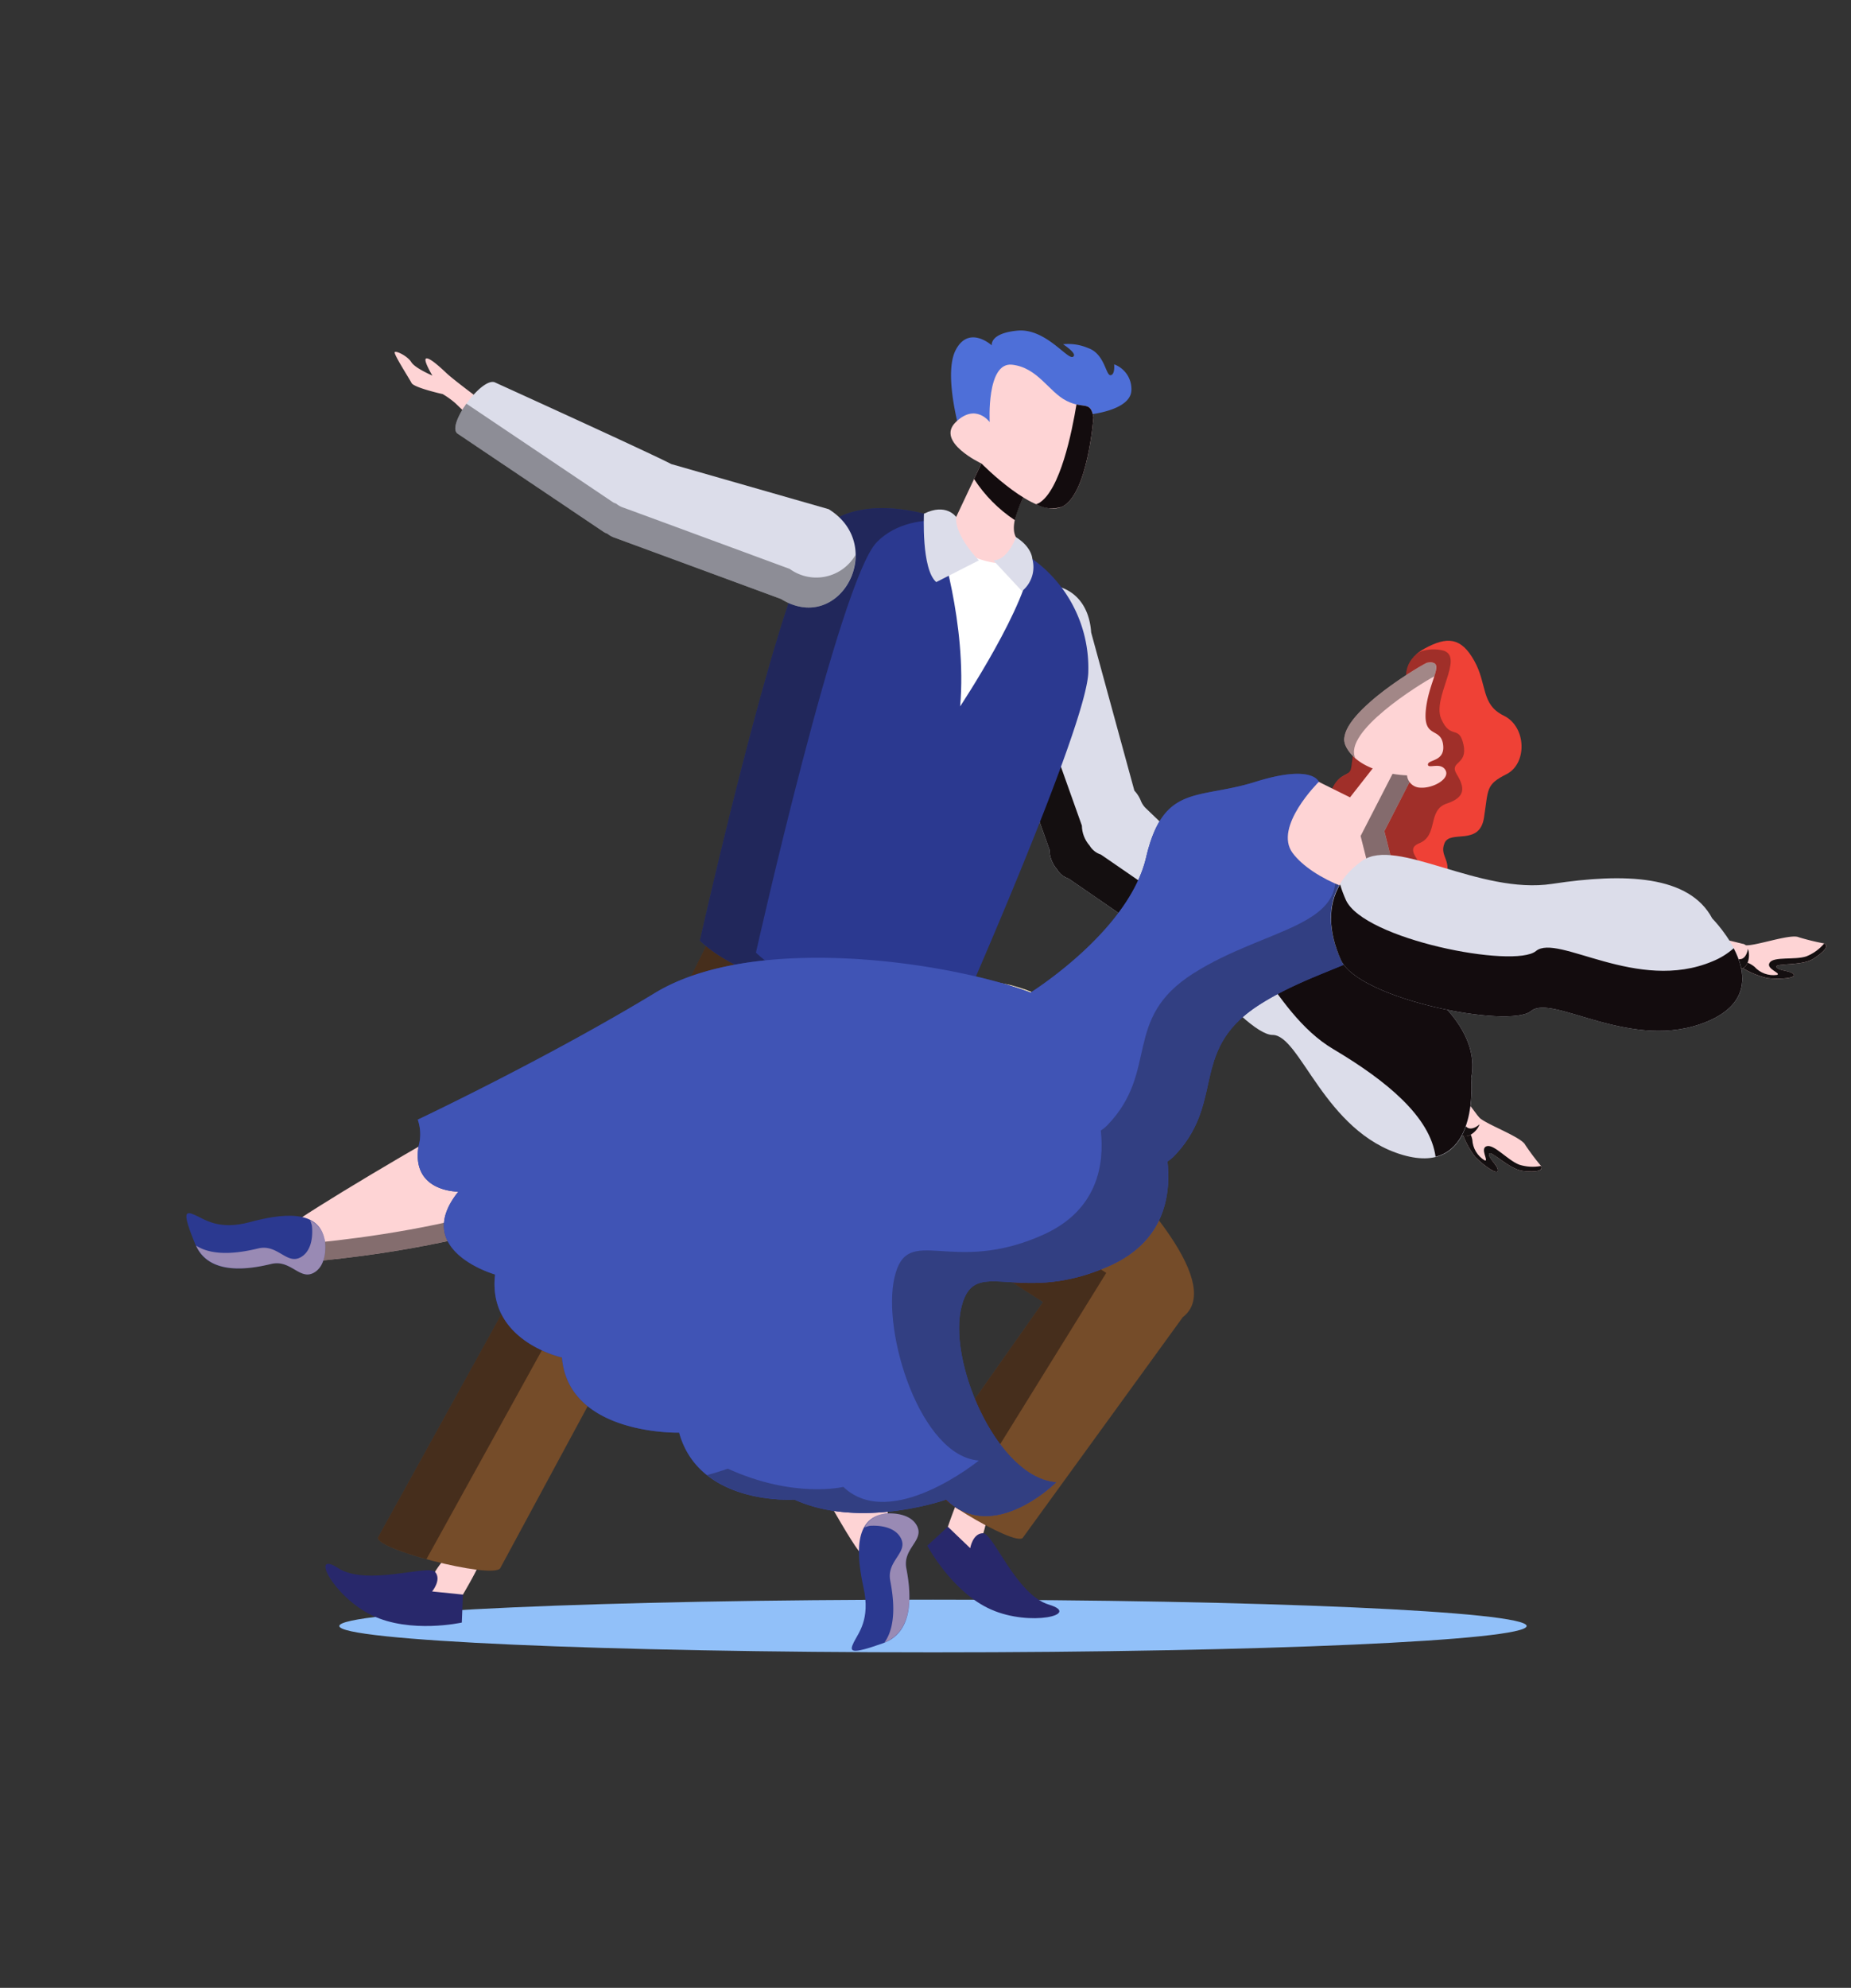 <svg xmlns="http://www.w3.org/2000/svg" xmlns:xlink="http://www.w3.org/1999/xlink" width="238.875" height="256.44" viewBox="0 0 238.875 256.44">
  <rect x="0" y="0" width="238.875" height="256.44" fill="#333333" stroke="none"/>
  <defs>
    <clipPath id="clip-path">
      <rect id="Rectangle_2786" data-name="Rectangle 2786" width="238.875" height="256.44" fill="none"/>
    </clipPath>
    <clipPath id="clip-path-2">
      <rect id="Rectangle_2771" data-name="Rectangle 2771" width="51.615" height="69.959" fill="none"/>
    </clipPath>
    <clipPath id="clip-path-3">
      <path id="Path_4453" data-name="Path 4453" d="M475.121,619.387c-11.095-7.117-33.95-21.489-41.44-23.994-4.661-3.314-.618-10.8,5.158-15.384-8.59.822-20.039,14.352-13.3,19.144,7.489,2.5,30.345,16.876,41.44,23.994l-15.791,22.417c-.4.6,2.078,2.56,4.99,4.4Z" transform="translate(-423.505 -580.009)" fill="none"/>
    </clipPath>
    <radialGradient id="radial-gradient" cx="0.542" cy="0.5" r="0.439" gradientTransform="matrix(1.242, 0, 0, -1, 0.372, 3.763)" gradientUnits="objectBoundingBox">
      <stop offset="0" stop-color="#130c0e"/>
      <stop offset="0.574" stop-color="#130c0e"/>
      <stop offset="0.798" stop-color="#130c0e"/>
      <stop offset="1" stop-color="#130c0e"/>
    </radialGradient>
    <clipPath id="clip-path-4">
      <rect id="Rectangle_2772" data-name="Rectangle 2772" width="6.92" height="8.498" fill="none"/>
    </clipPath>
    <clipPath id="clip-path-5">
      <rect id="Rectangle_2774" data-name="Rectangle 2774" width="37.509" height="52.818" fill="none"/>
    </clipPath>
    <clipPath id="clip-path-6">
      <path id="Path_4457" data-name="Path 4457" d="M603.619,386.933a2.627,2.627,0,0,1-1.464-1.168,3.977,3.977,0,0,1-.99-2.568L592.33,358.38a8.745,8.745,0,0,1,1.594-5.808,8.524,8.524,0,0,0-5.777,8.9l8.836,24.817a3.978,3.978,0,0,0,.99,2.568,2.627,2.627,0,0,0,1.464,1.168L621.5,405.206c.966.779,2.843-1.036,4.131-3.132Z" transform="translate(-588.123 -352.572)" fill="none"/>
    </clipPath>
    <radialGradient id="radial-gradient-2" cx="0.504" cy="0.494" r="0.429" gradientTransform="matrix(1.413, 0, 0, -1, 1.38, 6.761)" gradientUnits="objectBoundingBox">
      <stop offset="0" stop-color="#140f10"/>
      <stop offset="0.574" stop-color="#140f10"/>
      <stop offset="0.798" stop-color="#140f10"/>
      <stop offset="1" stop-color="#140f10"/>
    </radialGradient>
    <clipPath id="clip-path-7">
      <rect id="Rectangle_2776" data-name="Rectangle 2776" width="68.975" height="91.609" fill="none"/>
    </clipPath>
    <clipPath id="clip-path-8">
      <path id="Path_4460" data-name="Path 4460" d="M251.275,567.278c.4-.763,24.6-41.18,27.251-51.217,2.974-4.585,10.872-4.077,17.093-1.294-5.663-5.511-18.784-8.67-22.823-2.443-2.655,10.037-26.847,50.455-27.251,51.217L226.7,597.627c-.5.67,2.611,1.9,6.2,2.886Z" transform="translate(-226.644 -508.905)" fill="none"/>
    </clipPath>
    <radialGradient id="radial-gradient-3" cx="0.503" cy="0.515" r="0.429" gradientTransform="matrix(1.36, 0, 0, -1, 0.251, 3.172)" xlink:href="#radial-gradient"/>
    <clipPath id="clip-path-9">
      <rect id="Rectangle_2778" data-name="Rectangle 2778" width="32.814" height="67.291" fill="none"/>
    </clipPath>
    <clipPath id="clip-path-10">
      <path id="Path_4462" data-name="Path 4462" d="M437.851,367.457c-7.632-2.007-10.953-5.548-10.953-5.548s10.772-48,15.592-52.94c2.443-2.5,5.986-2.968,8.891-2.821-1.318-.43-2.19-.68-2.19-.68s-9.117-2.984-13.936,1.954-15.592,52.94-15.592,52.94,3.321,3.541,10.953,5.547,21.674,5.957,21.674,5.957l.187-.422c-4.623-1.284-10.537-2.913-14.624-3.988" transform="translate(-419.662 -304.576)" fill="none"/>
    </clipPath>
    <radialGradient id="radial-gradient-4" cx="0.5" cy="0.515" r="0.381" gradientTransform="matrix(2.114, 0, 0, -1, 3.067, 5.563)" xlink:href="#radial-gradient-2"/>
    <clipPath id="clip-path-11">
      <rect id="Rectangle_2779" data-name="Rectangle 2779" width="51.65" height="26.309" fill="none"/>
    </clipPath>
    <clipPath id="clip-path-12">
      <rect id="Rectangle_2781" data-name="Rectangle 2781" width="7.368" height="8.943" fill="none"/>
    </clipPath>
    <clipPath id="clip-path-13">
      <path id="Path_4469" data-name="Path 4469" d="M589.338,279.156a16.964,16.964,0,0,1,2.115-4.75l-5.652-4.193-1.717,3.637a18.226,18.226,0,0,0,5.254,5.306" transform="translate(-584.084 -270.213)" fill="none"/>
    </clipPath>
    <radialGradient id="radial-gradient-5" cx="0.5" cy="0.5" r="0.458" gradientTransform="matrix(1.214, 0, 0, -1, 3.645, 44.346)" xlink:href="#radial-gradient"/>
    <clipPath id="clip-path-14">
      <rect id="Rectangle_2783" data-name="Rectangle 2783" width="7.398" height="13.433" fill="none"/>
    </clipPath>
    <clipPath id="clip-path-15">
      <path id="Path_4471" data-name="Path 4471" d="M626.487,242.4c-.575,3.525-2.1,11.094-4.835,12.722a2.4,2.4,0,0,1-.375.151,4.2,4.2,0,0,0,3.3.35c3.38-1.523,4.1-11.558,4.1-11.558-.307-1.736-.875-1.368-2.188-1.664" transform="translate(-621.278 -242.397)" fill="none"/>
    </clipPath>
    <radialGradient id="radial-gradient-6" cx="0.5" cy="0.495" r="0.396" gradientTransform="matrix(1.853, 0, 0, -1, 15.41, 29.822)" xlink:href="#radial-gradient"/>
    <clipPath id="clip-path-16">
      <rect id="Rectangle_2785" data-name="Rectangle 2785" width="11.856" height="4.541" fill="none"/>
    </clipPath>
    <clipPath id="clip-path-17">
      <path id="Path_4476" data-name="Path 4476" d="M1049.232,567.209c-1.52.49-4.165-.012-4.723.8s1.534,1.349.96,1.586a3.292,3.292,0,0,1-2.935-1.059,3.2,3.2,0,0,0-2.592-.68.925.925,0,0,0,.329.365,11.135,11.135,0,0,0,3.957,1.794c1.685.186,3.789-.008,3.359-.509s-2.032-.421-2.22-.941,3.306-.1,4.764-1.043,2.06-1.686,1.409-1.978a5.768,5.768,0,0,1-2.306,1.662" transform="translate(-1039.942 -565.547)" fill="none"/>
    </clipPath>
    <radialGradient id="radial-gradient-7" cx="0.529" cy="0.462" r="0.429" gradientTransform="matrix(0.801, 0, 0, -1, -3.448, 26.642)" xlink:href="#radial-gradient-2"/>
    <clipPath id="clip-path-18">
      <path id="Path_4477" data-name="Path 4477" d="M706.753,487.43s-4.139-.388-5.182,6.167,14.968,20.524,19.412,21.182c4.142.614,5.813-1.133,4.644-5.9-.882-3.6-12.382-21.491-18.393-21.491a2.772,2.772,0,0,0-.48.041" transform="translate(-701.522 -487.389)" fill="none"/>
    </clipPath>
    <linearGradient id="linear-gradient" x1="-3.724" y1="4.088" x2="-3.718" y2="4.088" gradientUnits="objectBoundingBox">
      <stop offset="0" stop-color="#f4a180"/>
      <stop offset="1" stop-color="#ffefc8"/>
    </linearGradient>
    <clipPath id="clip-path-20">
      <rect id="Rectangle_2789" data-name="Rectangle 2789" width="23.976" height="27.414" fill="none"/>
    </clipPath>
    <clipPath id="clip-path-21">
      <path id="Path_4478" data-name="Path 4478" d="M723.428,513.751c-4.444-.659-20.456-14.627-19.412-21.182a8.614,8.614,0,0,1,2.044-4.76c-1.223.208-3.713,1.236-4.49,6.117-1.043,6.555,14.968,20.523,19.412,21.182,2.294.34,3.8-.076,4.515-1.3a8.334,8.334,0,0,1-2.069-.06" transform="translate(-701.522 -487.808)" fill="none"/>
    </clipPath>
    <radialGradient id="radial-gradient-8" cx="0.508" cy="0.532" r="0.424" gradientTransform="matrix(0, 1, 0.937, 0, -9.254, 9.572)" xlink:href="#radial-gradient-2"/>
    <clipPath id="clip-path-22">
      <rect id="Rectangle_2791" data-name="Rectangle 2791" width="10.518" height="6.312" fill="none"/>
    </clipPath>
    <clipPath id="clip-path-23">
      <path id="Path_4480" data-name="Path 4480" d="M883.057,678.409c-1.486-.585-3.214-2.65-4.162-2.373s.331,2.016-.263,1.835a3.293,3.293,0,0,1-1.6-2.68,3.2,3.2,0,0,0-1.573-2.169.922.922,0,0,0,.023.491,11.14,11.14,0,0,0,1.922,3.9c1.185,1.212,2.936,2.4,2.921,1.735s-1.3-1.613-1.12-2.135,2.618,2.021,4.346,2.214c1.712.191,2.662,0,2.343-.637a5.769,5.769,0,0,1-2.837-.177" transform="translate(-875.438 -673.022)" fill="none"/>
    </clipPath>
    <radialGradient id="radial-gradient-9" cx="0.476" cy="0.485" r="0.381" gradientTransform="matrix(0, 1, 1.412, 0, -36.835, 32.8)" xlink:href="#radial-gradient-2"/>
    <clipPath id="clip-path-24">
      <rect id="Rectangle_2793" data-name="Rectangle 2793" width="22.769" height="19.673" fill="none"/>
    </clipPath>
    <clipPath id="clip-path-25">
      <path id="Path_4482" data-name="Path 4482" d="M802.479,608.137s-17.442-10.985-19.847-15.638a3.381,3.381,0,0,1-.371-2.818c-.851.806-1.253,2.013-.321,3.816,2.4,4.653,19.847,15.638,19.847,15.638.7.68,2.06-.353,2.387-1.328-.546.492-1.25.76-1.7.33" transform="translate(-781.406 -589.681)" fill="none"/>
    </clipPath>
    <radialGradient id="radial-gradient-10" cx="0.508" cy="0.507" r="0.41" gradientTransform="matrix(0, 1, 1.111, 0, -12.926, 12.358)" xlink:href="#radial-gradient-2"/>
    <clipPath id="clip-path-26">
      <rect id="Rectangle_2795" data-name="Rectangle 2795" width="40.724" height="44.566" fill="none"/>
    </clipPath>
    <clipPath id="clip-path-27">
      <path id="Path_4484" data-name="Path 4484" d="M721.124,504.18c-8.173-4.847-11.673-17.441-17.063-17.842s-8.752,2.747-10.236,8.134c-.36,1.309.125,3.208,1.1,5.326a9.643,9.643,0,0,1,4.463-.67c5.39.4,8.89,13,17.063,17.842,6.99,4.145,12.532,8.774,13.218,13.9,5.437-1.355,4.6-10.146,4.6-10.146,1.243-6.191-4.974-11.7-13.148-16.544" transform="translate(-693.707 -486.304)" fill="none"/>
    </clipPath>
    <radialGradient id="radial-gradient-11" cx="0.49" cy="0.504" r="0.475" gradientTransform="matrix(1.069, 0, 0, -1, 0.243, 6.772)" xlink:href="#radial-gradient"/>
    <clipPath id="clip-path-28">
      <path id="Path_4485" data-name="Path 4485" d="M364.71,594.884c-3.662,4.81,8.7,8.415,8.7,8.415s33.518,11.279,44.283,1.771,9.153-17.076-1.624-19.874a63.743,63.743,0,0,0-14.687-1.428c-13.415,0-30.325,2.775-36.677,11.116" transform="translate(-364.032 -583.768)" fill="none"/>
    </clipPath>
    <linearGradient id="linear-gradient-2" x1="-0.988" y1="2.341" x2="-0.985" y2="2.341" xlink:href="#linear-gradient"/>
    <clipPath id="clip-path-30">
      <rect id="Rectangle_2799" data-name="Rectangle 2799" width="60.792" height="21.834" fill="none"/>
    </clipPath>
    <clipPath id="clip-path-31">
      <path id="Path_4486" data-name="Path 4486" d="M373.781,612.129s35.068,4.578,43.789-6.834a30.611,30.611,0,0,0,3.823-6.289c6.253,3.6,5.856,10.142-3.067,18.023-10.765,9.508-44.284-1.771-44.284-1.771s-7.979-2.333-9.21-5.746c2.94,2.079,8.948,2.616,8.948,2.616" transform="translate(-364.833 -599.006)" fill="none"/>
    </clipPath>
    <radialGradient id="radial-gradient-12" cx="0.432" cy="0.825" r="0.742" gradientTransform="matrix(0, -1, 0.849, 0, -3.231, 1.357)" xlink:href="#radial-gradient-2"/>
    <clipPath id="clip-path-32">
      <path id="Path_4487" data-name="Path 4487" d="M411.169,653.01c-3.662,4.81,8.7,8.415,8.7,8.415s33.518,11.279,44.283,1.771,9.153-17.076-1.624-19.875a63.731,63.731,0,0,0-14.687-1.427c-13.415,0-30.326,2.775-36.677,11.116" transform="translate(-410.491 -641.894)" fill="none"/>
    </clipPath>
    <linearGradient id="linear-gradient-3" x1="-1.125" y1="2.142" x2="-1.122" y2="2.142" xlink:href="#linear-gradient"/>
    <clipPath id="clip-path-34">
      <rect id="Rectangle_2803" data-name="Rectangle 2803" width="17.271" height="40.064" fill="none"/>
    </clipPath>
    <clipPath id="clip-path-35">
      <path id="Path_4489" data-name="Path 4489" d="M812.364,389.355c2.622.909-1.547,6.078-.333,8.816s2.3.673,2.87,3.312-1.9,2.126-.887,3.788,1.27,2.958-1.279,3.805-1.018,4.1-3.569,5.13,2.154,3.326.729,5.792-.362,6.263,1.763,6.2c1.9-.06,2.3-2.292,2.366-2.769.179.29,1.54,2.715-1.65,4.717-3.4,2.13-7.543,1.435-10.888-4.7s-3.28-7.749-2.874-10.884-1.6-3.754-.621-5.568,2.027-1.4,2.3-2.245.34-5.539,2.222-7.163,5.007-4.312,5.007-4.312a3.653,3.653,0,0,1,1.764-3.777,5.03,5.03,0,0,1,3.083-.139" transform="translate(-797.717 -389.168)" fill="none"/>
    </clipPath>
    <radialGradient id="radial-gradient-13" cx="0.559" cy="0.562" r="0.368" gradientTransform="matrix(0, -1, 1.009, 0, -7.902, 0.302)" xlink:href="#radial-gradient-2"/>
    <clipPath id="clip-path-36">
      <path id="Path_4490" data-name="Path 4490" d="M799.5,521.466s-3.447,2.324-.1,8.054,24.587,6.383,28.442,4.075c3.592-2.151,3.777-4.562-.149-7.506-2.317-1.738-15.216-6.126-22.943-6.127-2.417,0-4.328.429-5.251,1.5" transform="translate(-797.935 -519.963)" fill="none"/>
    </clipPath>
    <linearGradient id="linear-gradient-4" x1="-10.752" y1="4.305" x2="-10.739" y2="4.305" xlink:href="#linear-gradient"/>
    <clipPath id="clip-path-38">
      <rect id="Rectangle_2807" data-name="Rectangle 2807" width="32.608" height="12.897" fill="none"/>
    </clipPath>
    <clipPath id="clip-path-39">
      <path id="Path_4491" data-name="Path 4491" d="M828.87,538.218c-3.855,2.308-25.093,1.656-28.442-4.075a8.613,8.613,0,0,1-1.437-4.977c-.814.936-2.088,3.309.406,7.577,3.349,5.731,24.587,6.383,28.441,4.075,1.99-1.192,2.891-2.467,2.67-3.865a8.341,8.341,0,0,1-1.638,1.265" transform="translate(-797.934 -529.166)" fill="none"/>
    </clipPath>
    <radialGradient id="radial-gradient-14" cx="0.519" cy="0.457" r="0.461" gradientTransform="matrix(0.763, 0, 0, -1, -1.102, 10.747)" xlink:href="#radial-gradient-2"/>
    <clipPath id="clip-path-40">
      <rect id="Rectangle_2809" data-name="Rectangle 2809" width="28.599" height="3.964" fill="none"/>
    </clipPath>
    <clipPath id="clip-path-41">
      <path id="Path_4493" data-name="Path 4493" d="M943.221,569.608s-20.453,2.562-25.263.489a3.381,3.381,0,0,1-2.073-1.944c-.147,1.163.307,2.351,2.171,3.154,4.81,2.073,25.263-.489,25.263-.489.975.079,1.37-1.579,1-2.54-.11.727-.485,1.38-1.1,1.33" transform="translate(-915.859 -568.153)" fill="none"/>
    </clipPath>
    <radialGradient id="radial-gradient-15" cx="0.498" cy="0.379" r="1.953" gradientTransform="matrix(0.181, 0, 0, -1, -5.576, 51.326)" xlink:href="#radial-gradient-2"/>
    <clipPath id="clip-path-42">
      <rect id="Rectangle_2811" data-name="Rectangle 2811" width="52.884" height="26.591" fill="none"/>
    </clipPath>
    <clipPath id="clip-path-43">
      <path id="Path_4495" data-name="Path 4495" d="M165.12,656.278a8.832,8.832,0,0,0,2.14,1.18s34.535-2.159,44.834-14.544c3.645-4.384,4.926-7.509,4.9-9.723,1.36,2.117.885,5.838-4.278,12.047-10.3,12.385-44.834,14.544-44.834,14.544s-3.668-1.307-3.051-3.163a1.229,1.229,0,0,1,.286-.34" transform="translate(-164.764 -633.19)" fill="none"/>
    </clipPath>
    <radialGradient id="radial-gradient-16" cx="0.65" cy="0.869" r="0.48" gradientTransform="matrix(0, -1, 0.905, 0, -2.8, 1.946)" xlink:href="#radial-gradient-2"/>
    <clipPath id="clip-path-44">
      <rect id="Rectangle_2812" data-name="Rectangle 2812" width="16.681" height="7" fill="none"/>
    </clipPath>
    <clipPath id="clip-path-45">
      <rect id="Rectangle_2813" data-name="Rectangle 2813" width="24.262" height="53.84" fill="none"/>
    </clipPath>
    <clipPath id="clip-path-46">
      <rect id="Rectangle_2814" data-name="Rectangle 2814" width="6.978" height="16.661" fill="none"/>
    </clipPath>
    <clipPath id="clip-path-47">
      <rect id="Rectangle_2816" data-name="Rectangle 2816" width="89.712" height="93.99" fill="none"/>
    </clipPath>
    <clipPath id="clip-path-48">
      <path id="Path_4504" data-name="Path 4504" d="M513.442,485.808c-1.649-6.568-7.416-11.951-9.633-13.825a40.247,40.247,0,0,0,1.032,9.838c2.055,8.184-8.785,8.254-18.086,14.144s-4.341,12.563-11.119,19.6a4.762,4.762,0,0,1-.842.679c.477,4.361-.389,10.27-7.407,13.435-11.974,5.4-17.544-1.644-19.214,5.5s3.364,23.081,10.882,23.638c0,0-11.359,9.248-17.486,3.4,0,0-6.359,1.546-14.915-2.353,0,0-1.055.395-2.671.833,4.548,3.6,11.272,3.154,11.272,3.154,8.556,3.9,19.57,0,19.57,0,6.126,5.848,14.2-2.228,14.2-2.228-7.518-.557-13.923-15.316-12.253-22.458s7.24-.1,19.214-5.5c7.018-3.165,7.884-9.074,7.407-13.435a4.75,4.75,0,0,0,.842-.679c6.778-7.035,1.817-13.707,11.119-19.6s20.141-5.96,18.086-14.145" transform="translate(-423.984 -471.983)" fill="none"/>
    </clipPath>
    <radialGradient id="radial-gradient-17" cx="0.49" cy="0.481" r="0.47" gradientTransform="matrix(1.068, 0, 0, -1, 0.068, 3.17)" xlink:href="#radial-gradient-2"/>
    <clipPath id="clip-path-49">
      <rect id="Rectangle_2818" data-name="Rectangle 2818" width="7.41" height="18.991" fill="none"/>
    </clipPath>
    <clipPath id="clip-path-50">
      <path id="Path_4506" data-name="Path 4506" d="M815.86,460.043l4.346-8.456a3.561,3.561,0,0,0-1.418-1.937c3.44-2.54,4.481,1.311,4.481,1.311l-4.346,8.456,2.055,8.184a9.239,9.239,0,0,1-3.2.069Z" transform="translate(-815.86 -448.784)" fill="none"/>
    </clipPath>
    <radialGradient id="radial-gradient-18" cx="0.519" cy="0.549" r="0.336" gradientTransform="matrix(-1.562, 0, 0, -1, -31.325, 14.745)" xlink:href="#radial-gradient"/>
    <clipPath id="clip-path-51">
      <rect id="Rectangle_2821" data-name="Rectangle 2821" width="11.876" height="12.359" fill="none"/>
    </clipPath>
    <clipPath id="clip-path-53">
      <path id="Path_4508" data-name="Path 4508" d="M816.746,397.119c1.393-.2,1.33.47.923,1.755-1.918,1.02-11.828,7.163-10.185,10.569a5.018,5.018,0,0,1-1.251-1.588c-1.806-3.705,10.135-10.68,10.513-10.735" transform="translate(-806.047 -397.083)" fill="none"/>
    </clipPath>
    <radialGradient id="radial-gradient-19" cx="0.553" cy="0.523" r="0.36" gradientTransform="matrix(-0.959, 0, 0, -1, -19.393, 21.01)" xlink:href="#radial-gradient"/>
    <clipPath id="clip-path-54">
      <rect id="Rectangle_2823" data-name="Rectangle 2823" width="53.081" height="18.896" fill="none"/>
    </clipPath>
    <clipPath id="clip-path-55">
      <path id="Path_4510" data-name="Path 4510" d="M847.364,540.026c-9.719,4.112-20.013-3.629-22.789-1.326s-22.279-1.5-24.546-6.611a16.96,16.96,0,0,1-.737-1.986c-1.633,2.755-1.508,6.1.1,9.733,2.268,5.107,21.77,8.913,24.546,6.61s13.07,5.439,22.789,1.327c5.611-2.374,4.934-6.426,3.363-9.432a9.376,9.376,0,0,1-2.73,1.686" transform="translate(-798.125 -530.103)" fill="none"/>
    </clipPath>
    <radialGradient id="radial-gradient-20" cx="0.494" cy="0.434" r="0.915" gradientTransform="matrix(0.398, 0, 0, -1, -1.885, 13.07)" xlink:href="#radial-gradient"/>
  </defs>
  <g id="Group_3737" data-name="Group 3737" transform="translate(0 -0.001)">
    <g id="Group_3738" data-name="Group 3738" transform="translate(0 0.001)">
      <g id="Group_3636" data-name="Group 3636">
        <g id="Group_3635" data-name="Group 3635" clip-path="url(#clip-path)">
          <path id="Path_4449" data-name="Path 4449" d="M356.68,962.245c0,1.876-34.3,3.4-76.614,3.4s-76.614-1.521-76.614-3.4,34.3-3.4,76.614-3.4,76.614,1.521,76.614,3.4" transform="translate(-159.664 -752.486)" fill="#91c0f9"/>
          <path id="Path_4450" data-name="Path 4450" d="M572.984,894.133s-.525,5.333-2.09,5.876-3.419-2.368-3.419-2.368,1.885-5.652,2.408-5.505a28.192,28.192,0,0,1,3.1,2" transform="translate(-445.343 -700.129)" fill="#fed4d5"/>
          <path id="Path_4451" data-name="Path 4451" d="M558.678,915.129l2.885,2.763s.316-1.919,1.651-1.928,4.278,7.945,8.509,9.214-2.4,2.868-7.465.63-8.235-8.233-8.235-8.233Z" transform="translate(-436.356 -718.176)" fill="#28286b"/>
          <path id="Path_4452" data-name="Path 4452" d="M443.288,580.9c-8.021-5.7-25.769,12.386-17.748,18.09,7.489,2.5,30.345,16.876,41.44,23.994L451.189,645.4c-.882,1.332,12.293,9.311,13.175,7.979L485,624.937c10.317-7.888-37.88-45.89-41.715-44.035" transform="translate(-332.359 -455.019)" fill="#754c29"/>
          <g id="Group_3598" data-name="Group 3598" transform="translate(91.147 124.829)" opacity="0.48" style="mix-blend-mode: overlay;isolation: isolate">
            <g id="Group_3597" data-name="Group 3597">
              <g id="Group_3596" data-name="Group 3596" clip-path="url(#clip-path-2)">
                <g id="Group_3595" data-name="Group 3595" transform="translate(0 0)">
                  <g id="Group_3594" data-name="Group 3594" clip-path="url(#clip-path-3)">
                    <rect id="Rectangle_2770" data-name="Rectangle 2770" width="56.32" height="69.959" transform="translate(-4.705 0)" fill="url(#radial-gradient)"/>
                  </g>
                </g>
              </g>
            </g>
          </g>
          <g id="Group_3601" data-name="Group 3601" transform="translate(74.98 171.03)" style="mix-blend-mode: overlay;isolation: isolate">
            <g id="Group_3600" data-name="Group 3600">
              <g id="Group_3599" data-name="Group 3599" clip-path="url(#clip-path-4)">
                <path id="Path_4454" data-name="Path 4454" d="M348.386,803.174s5.944-9.4,6.847-8.426-6.847,8.426-6.847,8.426" transform="translate(-348.386 -794.677)" fill="#231f20"/>
              </g>
            </g>
          </g>
          <path id="Path_4455" data-name="Path 4455" d="M756.73,569.532s6.264,1.406,7.606,2.286-2.919.634-2.919.634,6.441,3.2,5.073,4.955-11.3-5.72-11.3-5.72Z" transform="translate(-592.66 -446.958)" fill="#fed4d5"/>
          <path id="Path_4456" data-name="Path 4456" d="M626.6,395.819l-17.24-16.534a2.833,2.833,0,0,1-.609-.965,4.182,4.182,0,0,0-.81-1.246c-1.922-7.018-5.577-20.4-5.577-20.4-.685-10.093-14.9-6.91-14.218,3.183l8.836,24.817a3.979,3.979,0,0,0,.99,2.569,2.631,2.631,0,0,0,1.464,1.168L621.5,403.591c1.824,1.471,6.921-6.3,5.1-7.771" transform="translate(-461.547 -275.077)" fill="#dcddea"/>
          <g id="Group_3606" data-name="Group 3606" transform="translate(126.576 75.88)" style="mix-blend-mode: overlay;isolation: isolate">
            <g id="Group_3605" data-name="Group 3605">
              <g id="Group_3604" data-name="Group 3604" clip-path="url(#clip-path-5)">
                <g id="Group_3603" data-name="Group 3603" transform="translate(0 0)">
                  <g id="Group_3602" data-name="Group 3602" clip-path="url(#clip-path-6)">
                    <rect id="Rectangle_2773" data-name="Rectangle 2773" width="37.801" height="53.413" transform="translate(-0.292 0)" fill="url(#radial-gradient-2)"/>
                  </g>
                </g>
              </g>
            </g>
          </g>
          <path id="Path_4458" data-name="Path 4458" d="M260.364,928.1s-3.721,3.856-3.12,5.4,4.019,1.069,4.019,1.069,3.082-5.1,2.632-5.4a28.212,28.212,0,0,0-3.531-1.067" transform="translate(-201.828 -728.354)" fill="#fed4d5"/>
          <path id="Path_4459" data-name="Path 4459" d="M272.8,512.321c-2.655,10.037-26.847,50.455-27.251,51.217L226.7,597.624c-1.089,1.445,14.627,5.509,15.716,4.064l19.233-35.621c17.674-13.247,34.86-42.756,35.739-43.309,5.807-8.951-18.784-19.388-24.59-10.437" transform="translate(-177.866 -399.375)" fill="#754c29"/>
          <g id="Group_3611" data-name="Group 3611" transform="translate(48.778 109.525)" opacity="0.48" style="mix-blend-mode: overlay;isolation: isolate">
            <g id="Group_3610" data-name="Group 3610">
              <g id="Group_3609" data-name="Group 3609" clip-path="url(#clip-path-7)">
                <g id="Group_3608" data-name="Group 3608" transform="translate(0 0)">
                  <g id="Group_3607" data-name="Group 3607" clip-path="url(#clip-path-8)">
                    <rect id="Rectangle_2775" data-name="Rectangle 2775" width="69.426" height="94.416" transform="translate(-0.451 -2.807)" fill="url(#radial-gradient-3)"/>
                  </g>
                </g>
              </g>
            </g>
          </g>
          <path id="Path_4461" data-name="Path 4461" d="M419.662,360.363s3.321,3.541,10.953,5.547,21.674,5.957,21.674,5.957,17.477-39.37,17.5-46.215a17.274,17.274,0,0,0-7.224-14.525c-4.053-2.987-13.371-5.658-13.371-5.658s-9.117-2.984-13.936,1.954-15.592,52.94-15.592,52.94" transform="translate(-329.342 -239.026)" fill="#2b3990"/>
          <g id="Group_3616" data-name="Group 3616" transform="translate(90.32 65.55)" opacity="0.42" style="mix-blend-mode: overlay;isolation: isolate">
            <g id="Group_3615" data-name="Group 3615">
              <g id="Group_3614" data-name="Group 3614" clip-path="url(#clip-path-9)">
                <g id="Group_3613" data-name="Group 3613" transform="translate(0 0)">
                  <g id="Group_3612" data-name="Group 3612" clip-path="url(#clip-path-10)">
                    <rect id="Rectangle_2777" data-name="Rectangle 2777" width="32.814" height="69.382" transform="translate(0 -2.09)" fill="url(#radial-gradient-4)"/>
                  </g>
                </g>
              </g>
            </g>
          </g>
          <path id="Path_4463" data-name="Path 4463" d="M588.023,208.96s5.341-.484,5.5-3.08a3.4,3.4,0,0,0-2.223-3.4s.139,1.371-.474,1.4-.746-2.78-2.908-3.51a6.521,6.521,0,0,0-3.208-.482s1.979,1.27,1.256,1.628-3.556-3.73-7.165-3.383-3.29,1.9-3.29,1.9-2.947-2.681-4.656.595.749,11.33.749,11.33l4.574,1.786,3.855-7.848Z" transform="translate(-447.517 -155.479)" fill="#4e6fd8"/>
          <path id="Path_4464" data-name="Path 4464" d="M244.458,217.509a11.035,11.035,0,0,0-1.618-1.158c-.277-.053-3.72-.851-4.013-1.426s-2.377-3.8-2.168-3.989,1.656.517,2.138,1.3,2.718,1.728,2.718,1.728-1.223-2.021-.814-2.2,1.826,1.126,2.63,1.884,3.546,2.808,3.546,2.808l-1.495,1.937Z" transform="translate(-185.714 -165.515)" fill="#fed4d5"/>
          <path id="Path_4465" data-name="Path 4465" d="M321.189,245.352l-20.3-5.815c-3.044-1.58-22.7-10.507-22.7-10.507-1.671-.934-6.5,5.684-4.83,6.618l18.9,12.707a2.413,2.413,0,0,0,.388.163,2.807,2.807,0,0,0,.853.489c.4.138,21.544,7.933,21.544,7.933,7.616,4.711,13.764-6.877,6.148-11.589" transform="translate(-214.254 -179.669)" fill="#dcddea"/>
          <g id="Group_3619" data-name="Group 3619" transform="translate(58.758 52.068)" opacity="0.36" style="mix-blend-mode: overlay;isolation: isolate">
            <g id="Group_3618" data-name="Group 3618">
              <g id="Group_3617" data-name="Group 3617" clip-path="url(#clip-path-11)">
                <path id="Path_4466" data-name="Path 4466" d="M316.17,263.255s-21.146-7.8-21.544-7.933a2.808,2.808,0,0,1-.853-.489,2.393,2.393,0,0,1-.389-.163l-18.9-12.707c-.013-.008-.018-.023-.031-.031-1.167,1.631-1.914,3.454-1.095,3.912l18.9,12.707a2.415,2.415,0,0,0,.389.163,2.817,2.817,0,0,0,.853.489c.4.138,21.544,7.933,21.544,7.933,5.171,3.2,9.652-1.117,9.621-5.692a5.84,5.84,0,0,1-8.495,1.81" transform="translate(-273.015 -241.932)"/>
              </g>
            </g>
          </g>
          <path id="Path_4467" data-name="Path 4467" d="M562.7,321.981s3.726,11.126,2.8,21.827c0,0,8.941-13.471,9.112-19.021Z" transform="translate(-441.592 -252.685)" fill="#fff"/>
          <path id="Path_4468" data-name="Path 4468" d="M569.088,274.406s-3.16,4.832-1.965,6.949a9.645,9.645,0,0,0,2.109,2.806s-3.538,1.785-8.508-.682c-5.791-2.875-5.377-5.15-4.863-4.976a30.248,30.248,0,0,0,3.546.246l4.029-8.535Z" transform="translate(-436.013 -212.059)" fill="#fed4d5"/>
          <g id="Group_3624" data-name="Group 3624" transform="translate(125.707 58.154)" style="mix-blend-mode: overlay;isolation: isolate">
            <g id="Group_3623" data-name="Group 3623">
              <g id="Group_3622" data-name="Group 3622" clip-path="url(#clip-path-12)">
                <g id="Group_3621" data-name="Group 3621">
                  <g id="Group_3620" data-name="Group 3620" clip-path="url(#clip-path-13)">
                    <rect id="Rectangle_2780" data-name="Rectangle 2780" width="7.368" height="8.943" fill="url(#radial-gradient-5)"/>
                  </g>
                </g>
              </g>
            </g>
          </g>
          <path id="Path_4470" data-name="Path 4470" d="M588.394,225.347s-.715,10.036-4.095,11.558-10.339-5.586-10.339-5.586-5.942-2.768-3.36-5.322,4.405-.035,4.405-.035-.435-7.76,2.882-7.4,4.738,3.5,7.023,4.656,3.09-.1,3.484,2.128" transform="translate(-447.285 -171.515)" fill="#fed4d5"/>
          <g id="Group_3629" data-name="Group 3629" transform="translate(133.711 52.168)" style="mix-blend-mode: overlay;isolation: isolate">
            <g id="Group_3628" data-name="Group 3628">
              <g id="Group_3627" data-name="Group 3627" clip-path="url(#clip-path-14)">
                <g id="Group_3626" data-name="Group 3626" transform="translate(0 0)">
                  <g id="Group_3625" data-name="Group 3625" clip-path="url(#clip-path-15)">
                    <rect id="Rectangle_2782" data-name="Rectangle 2782" width="7.398" height="13.704" transform="translate(0 -0.072)" fill="url(#radial-gradient-6)"/>
                  </g>
                </g>
              </g>
            </g>
          </g>
          <path id="Path_4472" data-name="Path 4472" d="M555.536,314.749l5.5-2.8s-3.136-3.138-2.934-5.6c0,0-1.27-1.86-4.154-.419,0,0-.349,7.15,1.586,8.82" transform="translate(-434.71 -239.658)" fill="#dcddea"/>
          <path id="Path_4473" data-name="Path 4473" d="M595.63,324.973l3.7,3.97a4,4,0,0,0,1.332-4.155s-.026-1.5-2.109-2.806c0,0-1.055,2.992-2.919,2.992" transform="translate(-467.438 -252.685)" fill="#dcddea"/>
          <path id="Path_4474" data-name="Path 4474" d="M212.854,941.317l-3.974-.406s1.256-1.484.4-2.507-8.823,1.892-12.531-.508-.63,3.684,4.359,6.093,11.607.935,11.607.935Z" transform="translate(-153.117 -735.611)" fill="#28286b"/>
          <path id="Path_4475" data-name="Path 4475" d="M1039.787,564.938a11.142,11.142,0,0,0,3.957,1.795c1.685.186,3.789-.008,3.359-.51s-2.032-.421-2.22-.941,3.306-.1,4.764-1.043,2.08-1.7,1.4-1.989a30.809,30.809,0,0,1-3.277-.8c-1.068-.506-5.928,1.28-6.993,1.014s-2.061,1.8-.988,2.474" transform="translate(-815.642 -440.544)" fill="#fed4d5"/>
          <g id="Group_3634" data-name="Group 3634" transform="translate(223.816 121.716)" style="mix-blend-mode: overlay;isolation: isolate">
            <g id="Group_3633" data-name="Group 3633">
              <g id="Group_3632" data-name="Group 3632" clip-path="url(#clip-path-16)">
                <g id="Group_3631" data-name="Group 3631" transform="translate(0 0)">
                  <g id="Group_3630" data-name="Group 3630" clip-path="url(#clip-path-17)">
                    <rect id="Rectangle_2784" data-name="Rectangle 2784" width="12.89" height="10.327" transform="matrix(0.856, -0.518, 0.518, 0.856, -2.063, 1.249)" fill="url(#radial-gradient-7)"/>
                  </g>
                </g>
              </g>
            </g>
          </g>
        </g>
      </g>
      <g id="Group_3638" data-name="Group 3638" transform="translate(150.982 104.895)">
        <g id="Group_3637" data-name="Group 3637" clip-path="url(#clip-path-18)">
          <rect id="Rectangle_2787" data-name="Rectangle 2787" width="38.62" height="38.39" transform="matrix(0.65, -0.76, 0.76, 0.65, -14.999, 16.028)" fill="url(#linear-gradient)"/>
        </g>
      </g>
      <g id="Group_3660" data-name="Group 3660">
        <g id="Group_3659" data-name="Group 3659" clip-path="url(#clip-path)">
          <g id="Group_3643" data-name="Group 3643" transform="translate(150.981 104.985)" style="mix-blend-mode: overlay;isolation: isolate">
            <g id="Group_3642" data-name="Group 3642">
              <g id="Group_3641" data-name="Group 3641" clip-path="url(#clip-path-20)">
                <g id="Group_3640" data-name="Group 3640" transform="translate(0 0)">
                  <g id="Group_3639" data-name="Group 3639" clip-path="url(#clip-path-21)">
                    <rect id="Rectangle_2788" data-name="Rectangle 2788" width="32.32" height="30.28" transform="translate(-6.742 26.388) rotate(-77.714)" fill="url(#radial-gradient-8)"/>
                  </g>
                </g>
              </g>
            </g>
          </g>
          <path id="Path_4479" data-name="Path 4479" d="M875.461,669.366a11.139,11.139,0,0,0,1.922,3.9c1.185,1.212,2.936,2.4,2.921,1.735s-1.3-1.613-1.12-2.135,2.618,2.021,4.346,2.214,2.688,0,2.343-.651a30.8,30.8,0,0,1-2.027-2.7c-.505-1.069-5.4-2.768-6.051-3.649s-2.735.085-2.332,1.287" transform="translate(-687.004 -524.028)" fill="#fed4d5"/>
          <g id="Group_3648" data-name="Group 3648" transform="translate(188.412 144.847)" style="mix-blend-mode: overlay;isolation: isolate">
            <g id="Group_3647" data-name="Group 3647">
              <g id="Group_3646" data-name="Group 3646" clip-path="url(#clip-path-22)">
                <g id="Group_3645" data-name="Group 3645" transform="translate(0 0)">
                  <g id="Group_3644" data-name="Group 3644" clip-path="url(#clip-path-23)">
                    <rect id="Rectangle_2790" data-name="Rectangle 2790" width="8.245" height="11.641" transform="matrix(0.142, -0.99, 0.99, 0.142, -0.965, 6.646)" fill="url(#radial-gradient-9)"/>
                  </g>
                </g>
              </g>
            </g>
          </g>
          <path id="Path_4481" data-name="Path 4481" d="M786.235,582.6c-.261-.031-6.706.686-4.3,5.339s19.847,15.638,19.847,15.638c.97.936,3.2-1.376,2.233-2.313,0,0-13.29-18.132-17.779-18.663" transform="translate(-613.225 -457.215)" fill="#fed4d5"/>
          <g id="Group_3653" data-name="Group 3653" transform="translate(168.174 126.91)" style="mix-blend-mode: overlay;isolation: isolate">
            <g id="Group_3652" data-name="Group 3652">
              <g id="Group_3651" data-name="Group 3651" clip-path="url(#clip-path-24)">
                <g id="Group_3650" data-name="Group 3650" transform="translate(0)">
                  <g id="Group_3649" data-name="Group 3649" clip-path="url(#clip-path-25)">
                    <rect id="Rectangle_2792" data-name="Rectangle 2792" width="23.217" height="25.788" transform="translate(-3.225 19.728) rotate(-81.842)" fill="url(#radial-gradient-10)"/>
                  </g>
                </g>
              </g>
            </g>
          </g>
          <path id="Path_4483" data-name="Path 4483" d="M734.268,520.724s1.252,12.877-8.871,9.9-13.176-15.495-16.783-15.474-16.276-15.286-14.792-20.674,4.845-8.535,10.235-8.134,8.89,13,17.063,17.842,14.391,10.354,13.148,16.544" transform="translate(-544.403 -381.643)" fill="#dcddea"/>
          <g id="Group_3658" data-name="Group 3658" transform="translate(149.3 104.661)" style="mix-blend-mode: overlay;isolation: isolate">
            <g id="Group_3657" data-name="Group 3657">
              <g id="Group_3656" data-name="Group 3656" clip-path="url(#clip-path-26)">
                <g id="Group_3655" data-name="Group 3655" transform="translate(0 0)">
                  <g id="Group_3654" data-name="Group 3654" clip-path="url(#clip-path-27)">
                    <rect id="Rectangle_2794" data-name="Rectangle 2794" width="42.05" height="44.933" transform="translate(-0.242 -0.367)" fill="url(#radial-gradient-11)"/>
                  </g>
                </g>
              </g>
            </g>
          </g>
        </g>
      </g>
      <g id="Group_3662" data-name="Group 3662" transform="translate(78.347 125.638)">
        <g id="Group_3661" data-name="Group 3661" clip-path="url(#clip-path-28)">
          <rect id="Rectangle_2797" data-name="Rectangle 2797" width="73.29" height="62.665" transform="matrix(0.837, -0.547, 0.547, 0.837, -17.092, 9.216)" fill="url(#linear-gradient-2)"/>
        </g>
      </g>
      <g id="Group_3669" data-name="Group 3669">
        <g id="Group_3668" data-name="Group 3668" clip-path="url(#clip-path)">
          <g id="Group_3667" data-name="Group 3667" transform="translate(78.519 128.917)" opacity="0.52" style="mix-blend-mode: overlay;isolation: isolate">
            <g id="Group_3666" data-name="Group 3666">
              <g id="Group_3665" data-name="Group 3665" clip-path="url(#clip-path-30)">
                <g id="Group_3664" data-name="Group 3664" transform="translate(0 0)">
                  <g id="Group_3663" data-name="Group 3663" clip-path="url(#clip-path-31)">
                    <rect id="Rectangle_2798" data-name="Rectangle 2798" width="67.644" height="57.402" transform="translate(-12.606 8.235) rotate(-33.155)" fill="url(#radial-gradient-12)"/>
                  </g>
                </g>
              </g>
            </g>
          </g>
        </g>
      </g>
      <g id="Group_3671" data-name="Group 3671" transform="translate(88.346 138.148)">
        <g id="Group_3670" data-name="Group 3670" clip-path="url(#clip-path-32)">
          <rect id="Rectangle_2801" data-name="Rectangle 2801" width="73.29" height="62.665" transform="matrix(0.837, -0.547, 0.547, 0.837, -17.092, 9.215)" fill="url(#linear-gradient-3)"/>
        </g>
      </g>
      <g id="Group_3678" data-name="Group 3678">
        <g id="Group_3677" data-name="Group 3677" clip-path="url(#clip-path)">
          <path id="Path_4488" data-name="Path 4488" d="M807.734,389.22s-.7-2.488,2.271-4.122,4.763-1.478,6.46,1.568.829,5.614,3.794,7.06,3.048,6.2.354,7.557-2.32,1.89-2.9,5.611-4.386,1.507-5.1,3.3,1.19,2.153,0,4.948-2.8,2.268-1.16,3.765,2.756.411,2.756.411,1.779,2.643-1.616,4.774-7.543,1.435-10.888-4.7-3.28-7.749-2.874-10.884-1.6-3.754-.621-5.568,2.027-1.4,2.3-2.245.34-5.539,2.221-7.163,5.007-4.312,5.007-4.312" transform="translate(-626.202 -301.409)" fill="#ef4136"/>
          <g id="Group_3676" data-name="Group 3676" transform="translate(171.685 83.756)" opacity="0.36" style="mix-blend-mode: overlay;isolation: isolate">
            <g id="Group_3675" data-name="Group 3675">
              <g id="Group_3674" data-name="Group 3674" clip-path="url(#clip-path-34)">
                <g id="Group_3673" data-name="Group 3673" transform="translate(0 0)">
                  <g id="Group_3672" data-name="Group 3672" clip-path="url(#clip-path-35)">
                    <rect id="Rectangle_2802" data-name="Rectangle 2802" width="42.097" height="42.472" transform="translate(-21.328 19.997) rotate(-44.331)" fill="url(#radial-gradient-13)"/>
                  </g>
                </g>
              </g>
            </g>
          </g>
        </g>
      </g>
      <g id="Group_3680" data-name="Group 3680" transform="translate(171.732 111.906)">
        <g id="Group_3679" data-name="Group 3679" clip-path="url(#clip-path-36)">
          <rect id="Rectangle_2805" data-name="Rectangle 2805" width="16.676" height="35.891" transform="translate(-2.216 15.933) rotate(-88.81)" fill="url(#linear-gradient-4)"/>
        </g>
      </g>
      <g id="Group_3735" data-name="Group 3735">
        <g id="Group_3734" data-name="Group 3734" clip-path="url(#clip-path)">
          <g id="Group_3685" data-name="Group 3685" transform="translate(171.731 113.886)" style="mix-blend-mode: overlay;isolation: isolate">
            <g id="Group_3684" data-name="Group 3684">
              <g id="Group_3683" data-name="Group 3683" clip-path="url(#clip-path-38)">
                <g id="Group_3682" data-name="Group 3682" transform="translate(0)">
                  <g id="Group_3681" data-name="Group 3681" clip-path="url(#clip-path-39)">
                    <rect id="Rectangle_2806" data-name="Rectangle 2806" width="36.473" height="27.819" transform="translate(-6.686 2.889) rotate(-27.06)" fill="url(#radial-gradient-14)"/>
                  </g>
                </g>
              </g>
            </g>
          </g>
          <path id="Path_4492" data-name="Path 4492" d="M917.972,548.72c-.222.142-4.751,4.782.058,6.855s25.263-.489,25.263-.489c1.344.109,1.6-3.1.261-3.2,0,0-21.773-5.6-25.581-3.162" transform="translate(-718.722 -430.144)" fill="#fed4d5"/>
          <g id="Group_3690" data-name="Group 3690" transform="translate(197.111 122.277)" style="mix-blend-mode: overlay;isolation: isolate">
            <g id="Group_3689" data-name="Group 3689">
              <g id="Group_3688" data-name="Group 3688" clip-path="url(#clip-path-40)">
                <g id="Group_3687" data-name="Group 3687" transform="translate(0)">
                  <g id="Group_3686" data-name="Group 3686" clip-path="url(#clip-path-41)">
                    <rect id="Rectangle_2808" data-name="Rectangle 2808" width="28.95" height="5.228" transform="translate(-0.121)" fill="url(#radial-gradient-15)"/>
                  </g>
                </g>
              </g>
            </g>
          </g>
          <path id="Path_4494" data-name="Path 4494" d="M168,650.481s34.535-2.159,44.834-14.544,1.893-15.282-2.429-14.471c-5.357,1.005-46.956,25.294-45.456,25.852,1.834.682,3.051,3.163,3.051,3.163" transform="translate(-129.414 -487.615)" fill="#fed4d5"/>
          <g id="Group_3695" data-name="Group 3695" transform="translate(35.461 136.274)" opacity="0.52" style="mix-blend-mode: overlay;isolation: isolate">
            <g id="Group_3694" data-name="Group 3694">
              <g id="Group_3693" data-name="Group 3693" clip-path="url(#clip-path-42)">
                <g id="Group_3692" data-name="Group 3692" transform="translate(0)">
                  <g id="Group_3691" data-name="Group 3691" clip-path="url(#clip-path-43)">
                    <rect id="Rectangle_2810" data-name="Rectangle 2810" width="59.297" height="53.68" transform="matrix(0.802, -0.598, 0.598, 0.802, -13.29, 9.502)" fill="url(#radial-gradient-16)"/>
                  </g>
                </g>
              </g>
            </g>
          </g>
          <path id="Path_4496" data-name="Path 4496" d="M129.643,730.766s.457,3-1.391,4.078-2.992-1.72-5.535-1.109-8.081,1.68-9.8-2.524-1.321-4.341-.067-3.8,3.048,2.012,7.073.934,9-1.8,9.718,2.419" transform="translate(-87.713 -570.682)" fill="#2b3990"/>
          <g id="Group_3698" data-name="Group 3698" transform="translate(25.299 157.413)" opacity="0.52" style="mix-blend-mode: overlay;isolation: isolate">
            <g id="Group_3697" data-name="Group 3697">
              <g id="Group_3696" data-name="Group 3696" clip-path="url(#clip-path-44)">
                <path id="Path_4497" data-name="Path 4497" d="M125.567,735.047c2.543-.612,3.688,2.191,5.535,1.109s1.391-4.078,1.391-4.078a4.051,4.051,0,0,0-.227-.67,3.441,3.441,0,0,1,1.914,2.671s.457,3-1.39,4.078-2.992-1.721-5.535-1.109c-2.506.6-7.906,1.625-9.706-2.37,2.4,1.551,6.077.836,8.018.369" transform="translate(-117.549 -731.408)" fill="#fed4d5"/>
              </g>
            </g>
          </g>
          <path id="Path_4498" data-name="Path 4498" d="M434.243,733.252s-.539-34.6-12.428-45.466-14.768-2.645-14.569,1.749,21.869,45.913,23.695,46.616,3.3-2.9,3.3-2.9" transform="translate(-319.591 -535.536)" fill="#fed4d5"/>
          <g id="Group_3701" data-name="Group 3701" transform="translate(90.391 146.867)" opacity="0.52" style="mix-blend-mode: overlay;isolation: isolate">
            <g id="Group_3700" data-name="Group 3700">
              <g id="Group_3699" data-name="Group 3699" clip-path="url(#clip-path-45)">
                <path id="Path_4499" data-name="Path 4499" d="M440.625,735.854a8.829,8.829,0,0,0,1.279-2.083s-.539-34.6-12.428-45.466c-4.208-3.847-7.269-5.272-9.483-5.352,2.179-1.259,5.873-.61,11.833,4.838,11.889,10.868,12.429,45.466,12.429,45.466s-1.477,3.6-3.3,2.9a1.22,1.22,0,0,1-.326-.3" transform="translate(-419.992 -682.407)" fill="#fed4d5"/>
              </g>
            </g>
          </g>
          <path id="Path_4500" data-name="Path 4500" d="M515.147,907.118s3.014-.316,4.008,1.58-1.859,2.909-1.367,5.477,1.3,8.151-2.98,9.67-4.4,1.116-3.8-.111,2.153-2.951,1.264-7.022-1.372-9.07,2.871-9.594" transform="translate(-400.826 -711.873)" fill="#2b3990"/>
          <g id="Group_3704" data-name="Group 3704" transform="translate(111.564 195.225)" opacity="0.52" style="mix-blend-mode: overlay;isolation: isolate">
            <g id="Group_3703" data-name="Group 3703">
              <g id="Group_3702" data-name="Group 3702" clip-path="url(#clip-path-46)">
                <path id="Path_4501" data-name="Path 4501" d="M521.693,915.767c-.492-2.569,2.361-3.581,1.367-5.477s-4.008-1.58-4.008-1.58a4.037,4.037,0,0,0-.68.2,3.441,3.441,0,0,1,2.758-1.787s3.014-.316,4.008,1.58-1.859,2.908-1.367,5.477c.484,2.532,1.253,7.973-2.822,9.584,1.661-2.325,1.12-6.031.744-7.992" transform="translate(-518.372 -907.098)" fill="#fed4d5"/>
              </g>
            </g>
          </g>
          <path id="Path_4502" data-name="Path 4502" d="M377.291,479.411c-2.055-8.184-10.517-14.542-10.517-14.542s-.749-2.333-8.19,0-11.844.181-14.1,9.774c-2.107,8.942-13.379,16.43-14.9,17.407-10.283-3.883-35.552-7.8-48.492.057-13.917,8.45-30.593,16.334-30.593,16.334a5.772,5.772,0,0,1,.1,3.44c-.965,5.946,5.142,5.846,5.142,5.846-6.126,7.615,4.734,10.694,4.734,10.694-1.012,8.62,8.633,10.7,8.633,10.7.836,10.074,15.122,9.7,15.122,9.7,2.591,9.468,14.876,8.633,14.876,8.633,8.556,3.9,19.57,0,19.57,0,6.126,5.848,14.2-2.228,14.2-2.228-7.518-.557-13.923-15.316-12.253-22.458s7.24-.1,19.214-5.5c7.018-3.164,7.884-9.074,7.407-13.435a4.742,4.742,0,0,0,.842-.679c6.778-7.035,1.817-13.707,11.119-19.6s20.141-5.961,18.086-14.145" transform="translate(-196.583 -364.006)" fill="#2b3990"/>
          <path id="Path_4503" data-name="Path 4503" d="M377.291,479.411c-2.055-8.184-10.517-14.542-10.517-14.542s-.749-2.333-8.19,0-11.844.181-14.1,9.774c-2.107,8.942-13.379,16.43-14.9,17.407-10.283-3.883-35.552-7.8-48.492.057-13.917,8.45-30.593,16.334-30.593,16.334a5.772,5.772,0,0,1,.1,3.44c-.965,5.946,5.142,5.846,5.142,5.846-6.126,7.615,4.734,10.694,4.734,10.694-1.012,8.62,8.633,10.7,8.633,10.7.836,10.074,15.122,9.7,15.122,9.7,2.591,9.468,14.876,8.633,14.876,8.633,8.556,3.9,19.57,0,19.57,0,6.126,5.848,14.2-2.228,14.2-2.228-7.518-.557-13.923-15.316-12.253-22.458s7.24-.1,19.214-5.5c7.018-3.164,7.884-9.074,7.407-13.435a4.742,4.742,0,0,0,.842-.679c6.778-7.035,1.817-13.707,11.119-19.6s20.141-5.961,18.086-14.145" transform="translate(-196.583 -364.006)" fill="#4054b5"/>
          <g id="Group_3709" data-name="Group 3709" transform="translate(91.25 101.579)" opacity="0.31" style="mix-blend-mode: overlay;isolation: isolate">
            <g id="Group_3708" data-name="Group 3708">
              <g id="Group_3707" data-name="Group 3707" clip-path="url(#clip-path-47)">
                <g id="Group_3706" data-name="Group 3706" transform="translate(0 0)">
                  <g id="Group_3705" data-name="Group 3705" clip-path="url(#clip-path-48)">
                    <rect id="Rectangle_2815" data-name="Rectangle 2815" width="91.513" height="97.713" transform="translate(0 0)" fill="url(#radial-gradient-17)"/>
                  </g>
                </g>
              </g>
            </g>
          </g>
          <path id="Path_4505" data-name="Path 4505" d="M784.414,449.643l-4.187,5.344-4.03-2s-5.883,5.8-3.378,9.177,9.836,6.331,13.895,5.365l-2.055-8.184L789,450.889s-1.055-3.964-4.59-1.246" transform="translate(-606.005 -352.125)" fill="#fed4d5"/>
          <g id="Group_3714" data-name="Group 3714" transform="translate(175.589 96.586)" opacity="0.52" style="mix-blend-mode: overlay;isolation: isolate">
            <g id="Group_3713" data-name="Group 3713">
              <g id="Group_3712" data-name="Group 3712" clip-path="url(#clip-path-49)">
                <g id="Group_3711" data-name="Group 3711" transform="translate(0 0)">
                  <g id="Group_3710" data-name="Group 3710" clip-path="url(#clip-path-50)">
                    <rect id="Rectangle_2817" data-name="Rectangle 2817" width="14.086" height="21.997" transform="translate(-6.693 0.78) rotate(-20.133)" fill="url(#radial-gradient-18)"/>
                  </g>
                </g>
              </g>
            </g>
          </g>
          <path id="Path_4507" data-name="Path 4507" d="M816.746,397.118c-.378.055-12.318,7.03-10.513,10.735s7.915,3.792,7.915,3.792a1.758,1.758,0,0,0,1.727,1.589c1.626.108,3.86-1.138,3.237-2.255s-2.308-.1-2.263-.75,2.276-.345,1.947-2.6-2.626-.652-2.21-4.509,2.694-6.374.16-6" transform="translate(-632.569 -311.623)" fill="#fed4d5"/>
          <g id="Group_3722" data-name="Group 3722" transform="translate(173.477 85.459)" style="mix-blend-mode: overlay;isolation: isolate">
            <g id="Group_3721" data-name="Group 3721">
              <g id="Group_3720" data-name="Group 3720" clip-path="url(#clip-path-51)">
                <g id="Group_3719" data-name="Group 3719" opacity="0.39">
                  <g id="Group_3718" data-name="Group 3718">
                    <g id="Group_3717" data-name="Group 3717" clip-path="url(#clip-path-51)">
                      <g id="Group_3716" data-name="Group 3716" transform="translate(0 0)">
                        <g id="Group_3715" data-name="Group 3715" clip-path="url(#clip-path-53)">
                          <rect id="Rectangle_2819" data-name="Rectangle 2819" width="17.185" height="16.481" transform="translate(-5.668 1.317) rotate(-20.133)" fill="url(#radial-gradient-19)"/>
                        </g>
                      </g>
                    </g>
                  </g>
                </g>
              </g>
            </g>
          </g>
          <path id="Path_4509" data-name="Path 4509" d="M847.25,520.615s9.132,9.165-.587,13.277-20.013-3.63-22.789-1.327-22.278-1.5-24.546-6.61-1.664-9.672,2.759-12.78,15.114,4.414,24.507,2.981,17.693-1.116,20.657,4.459" transform="translate(-626.284 -402.135)" fill="#dcddea"/>
          <g id="Group_3727" data-name="Group 3727" transform="translate(171.772 114.088)" style="mix-blend-mode: overlay;isolation: isolate">
            <g id="Group_3726" data-name="Group 3726">
              <g id="Group_3725" data-name="Group 3725" clip-path="url(#clip-path-54)">
                <g id="Group_3724" data-name="Group 3724" transform="translate(0)">
                  <g id="Group_3723" data-name="Group 3723" clip-path="url(#clip-path-55)">
                    <rect id="Rectangle_2822" data-name="Rectangle 2822" width="54.684" height="21.782" transform="translate(-0.467)" fill="url(#radial-gradient-20)"/>
                  </g>
                </g>
              </g>
            </g>
          </g>
        </g>
      </g>
    </g>
  </g>
</svg>
